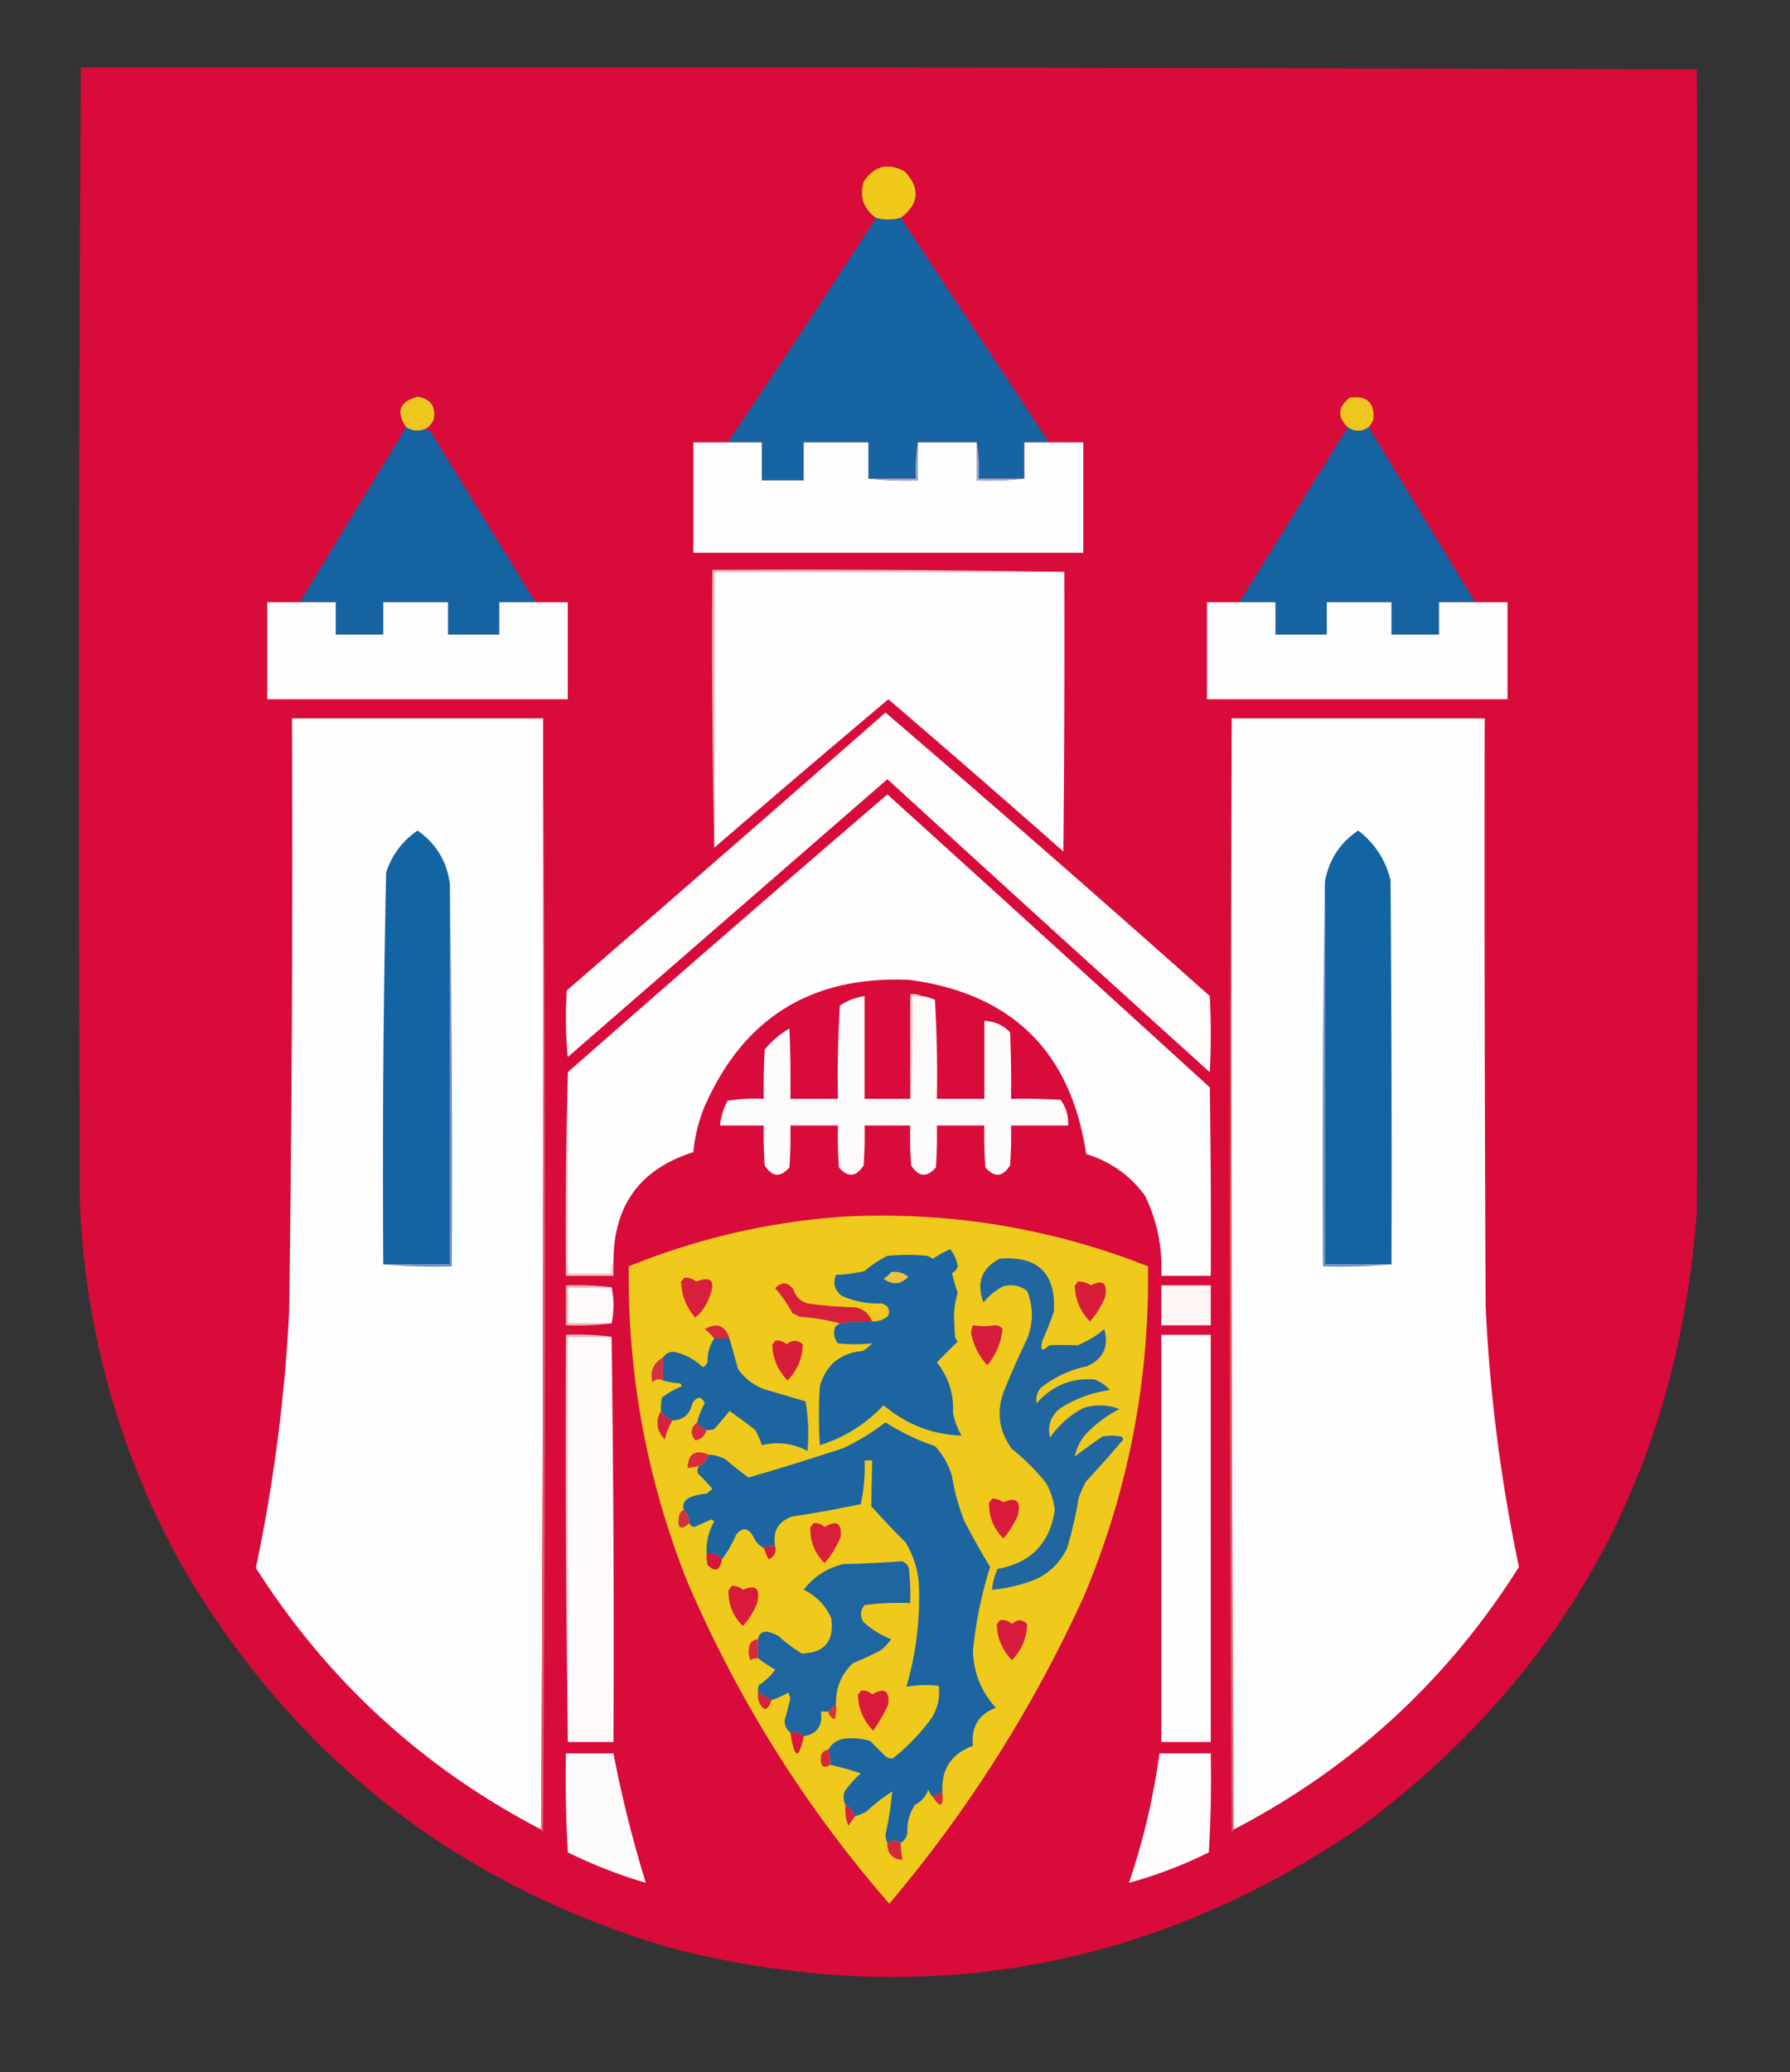 <svg xmlns="http://www.w3.org/2000/svg" width="941" height="1089" style="shape-rendering:geometricPrecision;text-rendering:geometricPrecision;image-rendering:optimizeQuality;fill-rule:evenodd;clip-rule:evenodd"><rect width="100%" height="100%" fill="#333333" stroke="none"/><path style="opacity:.998" fill="#d80b3b" d="M42.5 35.5c283.236-.333 566.403 0 849.5 1 .667 200 .667 400 0 600-9.753 135.225-68.586 243.059-176.5 323.5-110.842 75.63-231.509 96.96-362 64C240.961 991.091 155.128 924.258 96 823.5c-33.089-59.348-51.089-123.015-54-191-.832-199.069-.665-398.069.5-597z"/><path style="opacity:1" fill="#f0c91a" d="M473.5 114.5c-4.348 1.254-8.682 1.254-13 0-6.561-4.657-8.728-10.991-6.5-19 5.447-8.315 12.613-10.148 21.5-5.5 8.443 8.951 7.776 17.118-2 24.5z"/><path style="opacity:1" fill="#1664a1" d="M460.5 114.5c4.318 1.254 8.652 1.254 13 0l78 118h-13v19h-24c.323-6.522-.01-12.855-1-19h-31c-.99 6.145-1.323 12.478-1 19h-25v-19h-34v20h-22v-20h-18a6814.998 6814.998 0 0 0 78-118z"/><path style="opacity:1" fill="#eec620" d="M223.5 225.5c-3.519 1.413-6.853 1.079-10-1-5.501-8.191-3.501-13.524 6-16 6.933 1.099 9.766 5.099 8.5 12-1.025 2.187-2.525 3.854-4.5 5z"/><path style="opacity:1" fill="#eec61f" d="M719.5 224.5c-3.704 2.567-7.371 2.567-11 0-5.558-5.428-5.224-10.594 1-15.5 9.055-1.274 13.222 2.559 12.5 11.5a16.58 16.58 0 0 1-2.5 4z"/><path style="opacity:1" fill="#1663a1" d="M213.5 224.5c3.147 2.079 6.481 2.413 10 1 2.124.531 3.624 1.865 4.5 4 17.844 29.028 35.678 58.028 53.5 87h-19v17h-27v-17h-34v17h-25v-17h-19l56-92zM708.5 224.5c3.629 2.567 7.296 2.567 11 0l56 92h-19v17h-25v-17h-34v17h-27v-17h-19l57-92z"/><path style="opacity:1" fill="#fefdfd" d="M382.5 232.5h18v20h22v-20h34v19c8.484.993 17.151 1.326 26 1v-20h31v20c8.517.326 16.85-.007 25-1v-19h31v58h-205v-58h18z"/><path style="opacity:1" fill="#9aacd1" d="M482.5 232.5v20c-8.849.326-17.516-.007-26-1h25c-.323-6.522.01-12.855 1-19zM513.5 232.5c.99 6.145 1.323 12.478 1 19h24c-8.15.993-16.483 1.326-25 1v-20z"/><path style="opacity:1" fill="#f3bbb5" d="M559.5 300.5h-184v145c-1-47.928-1.333-96.595-1-146a8560.11 8560.11 0 0 1 185 1z"/><path style="opacity:1" fill="#fefefe" d="M559.5 300.5c.167 49.001 0 98.001-.5 147a8482.71 8482.71 0 0 0-92-80 10208.678 10208.678 0 0 0-91.5 78v-145h184z"/><path style="opacity:1" fill="#fefdfd" d="M157.5 316.5h19v17h25v-17h34v17h27v-17h36v51h-158v-51h17zM651.5 316.5h19v17h27v-17h34v17h25v-17h36v51h-158v-51h17z"/><path style="opacity:1" fill="#fefdfc" d="M465.5 374.5a11852.488 11852.488 0 0 1 170.5 149 400.05 400.05 0 0 1 0 40 36816.302 36816.302 0 0 1-169.5-154l-168 146a204.664 204.664 0 0 1-.5-35 35999.097 35999.097 0 0 0 167.5-146z"/><path style="opacity:1" fill="#fefefe" d="M285.5 377.5c.333 194.834 0 389.501-1 584-62.262-32.427-112.262-78.261-150-137.5A861.508 861.508 0 0 0 152 689.5a17186.603 17186.603 0 0 0 1.5-312h132z"/><path style="opacity:1" fill="#e25d62" d="M285.5 377.5a42789.314 42789.314 0 0 1 0 585c-.607-.124-.94-.457-1-1 1-194.499 1.333-389.166 1-584z"/><path style="opacity:1" fill="#e35e62" d="M647.5 377.5c-.333 194.834 0 389.501 1 584-.06.543-.393.876-1 1a42789.314 42789.314 0 0 1 0-585z"/><path style="opacity:1" fill="#fefefe" d="M647.5 377.5h133c-.167 103.001 0 206.001.5 309a855.762 855.762 0 0 0 17.5 137c-37.534 59.533-87.534 105.533-150 138-1-194.499-1.333-389.166-1-584zM322.5 663.5c-.961 1.765-1.295 3.765-1 6h-23v-106a17705.085 17705.085 0 0 1 168-146 58231.237 58231.237 0 0 1 169.5 154c.5 32.998.667 65.998.5 99h-26c.686-14.735-2.147-28.735-8.5-42-7.866-10.77-18.199-18.103-31-22-7.919-53.585-38.752-84.085-92.5-91.5-51.901-2.48-88.068 20.02-108.5 67.5a82.757 82.757 0 0 0-5.5 23c-28.13 8.873-42.13 28.206-42 58z"/><path style="opacity:1" fill="#1264a2" d="M236.5 464.5v200h-35a7216.26 7216.26 0 0 1 1.5-206c3.037-9.2 8.537-16.534 16.5-22 9.735 6.794 15.402 16.128 17 28zM731.5 664.5h-35v-201c2.004-11.5 7.837-20.5 17.5-27 8.659 6.636 14.326 15.303 17 26 .5 67.333.667 134.666.5 202z"/><path style="opacity:1" fill="#658abc" d="M236.5 464.5a10105.8 10105.8 0 0 1 1 201c-12.178.328-24.178-.005-36-1h35v-200z"/><path style="opacity:1" fill="#668abc" d="M696.5 463.5v201h35c-11.822.995-23.822 1.328-36 1a10206.7 10206.7 0 0 1 1-202z"/><path style="opacity:1" fill="#f6ccc7" d="M484.5 523.5h-5a729.55 729.55 0 0 1-1 54v-55c2.235-.295 4.235.039 6 1z"/><path style="opacity:1" fill="#fefbfb" d="M478.5 577.5a729.55 729.55 0 0 0 1-54h5c2.437.256 4.771.923 7 2a676.55 676.55 0 0 1 1 52h25v-41c5.276.221 9.776 2.221 13.5 6 .5 11.662.667 23.329.5 35 8.673-.166 17.34 0 26 .5 2.952 3.968 4.286 8.468 4 13.5h-30c.166 7.008 0 14.008-.5 21-3.962 6.131-8.295 6.464-13 1a242.43 242.43 0 0 1-.5-22h-25c.166 7.341 0 14.674-.5 22-4.705 5.464-9.038 5.131-13-1-.5-6.992-.666-13.992-.5-21h-24c.166 7.008 0 14.008-.5 21-3.962 6.131-8.295 6.464-13 1a242.43 242.43 0 0 1-.5-22h-25c.166 7.341 0 14.674-.5 22-4.705 5.464-9.038 5.131-13-1-.5-6.992-.666-13.992-.5-21h-23a34.505 34.505 0 0 1 4-13 91.123 91.123 0 0 1 19-1c-.166-8.673 0-17.34.5-26 3.747-4.418 8.08-8.084 13-11 .5 12.329.667 24.662.5 37h25a601.227 601.227 0 0 1 1-49 31.059 31.059 0 0 1 13-5v54h24z"/><path style="opacity:1" fill="#f6ccc7" d="M298.5 563.5v106h23c-.295-2.235.039-4.235 1-6v7h-25c-.332-35.837.002-71.504 1-107z"/><path style="opacity:1" fill="#efc91c" d="M441.5 639.5c55.966-3.149 109.966 5.518 162 26 .843 59.952-10.323 117.618-33.5 173-26.795 58.9-60.962 112.9-102.5 162-44.294-50.87-79.794-107.537-106.5-170-20.952-53.051-31.119-108.051-30.5-165 35.723-14.471 72.723-23.137 111-26z"/><path style="opacity:1" fill="#1c65a1" d="M441.5 695.5a105.279 105.279 0 0 1 17-1c3.247.085 6.081-.915 8.5-3 1.042-3.304-.125-5.471-3.5-6.5-7.363.313-14.363-1.02-21-4-3.768-2.965-4.768-6.631-3-11a76.404 76.404 0 0 0 15-2 57.668 57.668 0 0 1 12-8c7-.667 14-.667 21 0l3 1.5a59.043 59.043 0 0 1 9-5c2.103 2.638 3.437 5.638 4 9-.51 1.588-1.51 2.755-3 3.5a73.96 73.96 0 0 0 3 10.5c-1.262 3.813-1.929 7.813-2 12l.5 11c.374.916.874 1.75 1.5 2.5a832.677 832.677 0 0 0-11 11c6.138 7.701 8.971 16.534 8.5 26.5a37.356 37.356 0 0 0 4.5 12c-15.44-.595-29.107-5.928-41-16-9.296 9.902-20.462 16.902-33.5 21a240.38 240.38 0 0 1 0-31c3.258-11.253 10.758-17.42 22.5-18.5a22.755 22.755 0 0 0 5-4 94.288 94.288 0 0 1-18 0c-1.978-2.497-2.478-5.331-1.5-8.5.708-.881 1.542-1.547 2.5-2z"/><path style="opacity:1" fill="#2266a0" d="M525.5 661.5c20.239-1.594 29.739 7.739 28.5 28a205.566 205.566 0 0 1-6 15c-1.328 5.307-.162 6.14 3.5 2.5a171.315 171.315 0 0 1 15 0c5.133-2.067 9.8-4.9 14-8.5 2.546 9.073-.454 15.573-9 19.5-9.13 1.925-17.297 5.758-24.5 11.5-1.885 2.414-2.552 5.081-2 8 8.093-9.299 18.26-13.465 30.5-12.5 3.058 1.218 5.724 3.051 8 5.5-9.369 1.339-18.036 4.506-26 9.5-5.093 4.017-6.926 9.184-5.5 15.5 4.594-6.596 10.427-11.762 17.5-15.5 6.37-1.964 12.703-1.798 19 .5a66.795 66.795 0 0 0-17.5 13c-3.113 3.558-5.113 7.558-6 12a354.469 354.469 0 0 1 14.5-10.5 25.238 25.238 0 0 1 10 0c.457.414.791.914 1 1.5a631.513 631.513 0 0 1-19.5 22 54.224 54.224 0 0 0-4 9 209.314 209.314 0 0 1-6 26c-3.5 7.5-9 13-16.5 16.5a82.793 82.793 0 0 1-23 5.5 33.244 33.244 0 0 1 3-11c17.457-3.124 27.457-13.457 30-31a38.348 38.348 0 0 0-4.5-14 114.848 114.848 0 0 0-18-18c-7.021-9.545-8.354-19.878-4-31a486.372 486.372 0 0 1 12-27c3.251-8.386 3.251-16.719 0-25-3.681-2.86-7.848-3.693-12.5-2.5-4.079 2.075-7.579 4.908-10.5 8.5-3.848-10.28-1.015-17.947 8.5-23z"/><path style="opacity:1" fill="#eac63f" d="M468.5 668.5c3.393-.438 6.393.395 9 2.5-4.057 4.177-8.39 4.511-13 1 1.593-.949 2.926-2.115 4-3.5z"/><path style="opacity:1" fill="#d9203b" d="M359.5 671.5c2.454-.179 4.621.487 6.5 2 7.978-3.013 10.312-.346 7 8-1.556 4.376-4.056 8.042-7.5 11-4.763-5.513-7.263-11.847-7.5-19 .717-.544 1.217-1.211 1.5-2z"/><path style="opacity:1" fill="#d81d3b" d="M566.5 673.5c2.549-.113 4.882.554 7 2 6.304-3.212 8.804-1.212 7.5 6-1.914 4.835-4.581 9.169-8 13-5.176-5.344-7.843-11.677-8-19 .717-.544 1.217-1.211 1.5-2z"/><path style="opacity:1" fill="#d71f3c" d="M458.5 694.5c-5.703-.125-11.37.208-17 1-6.736-1.817-13.736-2.984-21-3.5l-4-2a69.244 69.244 0 0 0-9-13c3.401-3.483 6.567-3.316 9.5.5 1.167 3.833 3.667 6.333 7.5 7.5a194.104 194.104 0 0 0 25 2c4.387.891 7.387 3.391 9 7.5z"/><path style="opacity:1" fill="#f2b2ac" d="M321.5 676.5h-23v19h23c-7.816.992-15.816 1.326-24 1v-21c8.184-.326 16.184.008 24 1z"/><path style="opacity:1" fill="#fefafa" d="M321.5 676.5a45.636 45.636 0 0 1 0 19h-23v-19h23z"/><path style="opacity:1" fill="#fef5f4" d="M610.5 675.5h26v21h-26v-21z"/><path style="opacity:1" fill="#d5293e" d="M383.5 703.5h-8a26.396 26.396 0 0 0-5-5c6.385-3.64 10.719-1.973 13 5z"/><path style="opacity:1" fill="#d81c3b" d="M511.5 696.5c3.892.631 7.725.631 11.5 0 1.711-.061 3.044.606 4 2-.7 7.077-3.367 13.411-8 19-4.426-4.851-7.259-10.518-8.5-17a12.624 12.624 0 0 1 1-4z"/><path style="opacity:1" fill="#f6cac4" d="M321.5 702.5h-23v213a11447.537 11447.537 0 0 1-1-214c8.184-.326 16.184.008 24 1z"/><path style="opacity:1" fill="#fefafa" d="M321.5 702.5c.999 70.831 1.333 141.831 1 213h-24v-213h23z"/><path style="opacity:1" fill="#fefefe" d="M610.5 701.5h26v214h-26v-214z"/><path style="opacity:1" fill="#1d65a1" d="M375.5 703.5h8c1.49 5.097 2.99 10.43 4.5 16 3.426 4.806 7.926 8.306 13.5 10.5l22 6.5a104.519 104.519 0 0 1 1 26c-7.623-3.969-15.623-4.969-24-3a41.002 41.002 0 0 0-3.5-8 311.572 311.572 0 0 0-13.5-10 194.083 194.083 0 0 1-8 9.5 8.43 8.43 0 0 1-4 .5c-2.249-.58-3.915-1.913-5-4a37.718 37.718 0 0 1 4-10c-1.795-3.843-3.962-3.843-6.5 0-1.295 5.808-4.795 8.808-10.5 9-2.609-.943-4.609-2.61-6-5-.163-2.357.003-4.69.5-7a44.948 44.948 0 0 1 10.5-6 3.647 3.647 0 0 0-1-1.5c-3.195-.181-6.195-.681-9-1.5v-12c1.907-2.832 4.573-3.666 8-2.5 4.955 1.476 9.288 3.976 13 7.5 1.299-.59 2.132-1.59 2.5-3-.123-4.508 1.044-8.508 3.5-12z"/><path style="opacity:1" fill="#d81d3b" d="M407.5 704.5c2.327-.253 4.327.414 6 2 2.951-2.468 5.784-2.468 8.5 0-.157 7.323-2.824 13.656-8 19-5.186-5.361-7.853-11.694-8-19 .717-.544 1.217-1.211 1.5-2z"/><path style="opacity:1" fill="#d03444" d="M348.5 713.5v12c-1.967-1.132-3.8-.799-5.5 1-1.45-5.762.383-10.095 5.5-13z"/><path style="opacity:1" fill="#d8223c" d="M347.5 741.5c1.391 2.39 3.391 4.057 6 5-1.907 3.043-3.24 6.376-4 10-4.37-4.627-5.036-9.627-2-15z"/><path style="opacity:1" fill="#d92c3c" d="M366.5 747.5c1.085 2.087 2.751 3.42 5 4-.995 3.172-2.995 5.005-6 5.5-2.81-3.568-2.477-6.734 1-9.5z"/><path style="opacity:1" fill="#1c65a1" d="M495.5 942.5c-2.198-.38-3.865.287-5 2-1.058-1.1-1.892-2.434-2.5-4-1.274 3.606-3.607 6.273-7 8-2.96 4.493-4.293 9.493-4 15-.549 2.26-1.716 3.926-3.5 5-2.333-1.333-4.667-1.333-7 0-.658-1.293-.992-2.793-1-4.5a150.136 150.136 0 0 0 3.5-22.5 102.355 102.355 0 0 0-13.5 10.5 23.423 23.423 0 0 1-6 2.5c-.943-2.609-2.61-4.609-5-6-1.129-2.128-1.296-4.461-.5-7a57.217 57.217 0 0 1 8.5-9.5 145.645 145.645 0 0 0-16-4.5 24.93 24.93 0 0 0-1-8c1.461-2.755 3.795-4.588 7-5.5 5.089-.826 10.089-.492 15 1l8 8c1.259.982 2.592 1.315 4 1 6.5-5.167 12.333-11 17.5-17.5 5.221-5.991 7.388-12.825 6.5-20.5a56.723 56.723 0 0 0-17 .5c5.21-17.973 7.377-36.307 6.5-55-.735-7.537-3.068-14.537-7-21a384.917 384.917 0 0 1-18-19c.165-7.979.331-15.979.5-24h-4a91.389 91.389 0 0 1-2 23 665.08 665.08 0 0 1-36 6.5c-7.427 2.594-10.427 7.761-9 15.5-2.121-.175-4.121.159-6 1-2.488-1.24-4.321-3.24-5.5-6-2.689-4.693-5.689-5.027-9-1-2.022 4.723-4.522 9.057-7.5 13-2.045-2.484-4.712-3.484-8-3-.381-5.902.952-11.569 4-17l-1.5-1-9 4c-1.301-.139-2.134-.805-2.5-2-.188-2.706-1.188-5.039-3-7-.874-2.731.126-4.898 3-6.5a29.927 29.927 0 0 1 9-2l3-2.5a84.853 84.853 0 0 0-7.5-8c-.579-1.428-.412-2.762.5-4 2.607-1.212 4.274-3.212 5-6 3.188.118 6.188.951 9 2.5a157.71 157.71 0 0 0 12 9.5 1406.88 1406.88 0 0 0 50-15.5 123.16 123.16 0 0 0 22-13.5 118.17 118.17 0 0 0 26 12.5c4.302 4.604 7.302 9.937 9 16a111.698 111.698 0 0 0 6.5 23.5 415.646 415.646 0 0 0 13.5 24 214.816 214.816 0 0 0-9 44c.28 11.512 4.28 21.512 12 30-9.105 3.536-13.105 10.203-12 20-11.648 4.296-16.981 12.629-16 25z"/><path style="opacity:1" fill="#d82d3d" d="M372.5 764.5c-.726 2.788-2.393 4.788-5 6l-6 1c.256-7.58 3.922-9.913 11-7z"/><path style="opacity:1" fill="#d81b3b" d="M521.5 787.5c2.177.086 4.177.753 6 2 6.868-2.977 9.368-.644 7.5 7-1.941 4.422-4.441 8.422-7.5 12-5.299-5.26-7.799-11.593-7.5-19 .717-.544 1.217-1.211 1.5-2z"/><path style="opacity:1" fill="#d6313f" d="M359.5 793.5c1.812 1.961 2.812 4.294 3 7-4.806 4.075-6.639 2.742-5.5-4 .377-1.442 1.21-2.442 2.5-3z"/><path style="opacity:1" fill="#d9203b" d="M427.5 800.5c2.327-.253 4.327.414 6 2 6.188-3.747 9.021-2.08 8.5 5-2.094 5.202-4.928 9.869-8.5 14-5.309-5.276-7.809-11.609-7.5-19 .717-.544 1.217-1.211 1.5-2z"/><path style="opacity:1" fill="#d81c3b" d="M407.5 812.5c.711 3.364-.456 5.697-3.5 7a69.385 69.385 0 0 1-2.5-6c1.879-.841 3.879-1.175 6-1z"/><path style="opacity:1" fill="#d7163c" d="M371.5 816.5c3.288-.484 5.955.516 8 3-1.016 5.946-3.516 6.946-7.5 3a18.453 18.453 0 0 1-.5-6z"/><path style="opacity:1" fill="#1f65a0" d="m439.5 895.5-4 4h-4c1.168 7.355-1.832 11.688-9 13-1.938-1.663-4.272-2.329-7-2-2.109-1.622-3.109-3.788-3-6.5a226.956 226.956 0 0 0 3-11.5l-1-3a53.085 53.085 0 0 1-9 4 36.077 36.077 0 0 0-7-4 8.43 8.43 0 0 1 .5-4c3.394-2.106 6.228-4.773 8.5-8a94.956 94.956 0 0 1-9-6v-10c.384-2.55 1.884-3.883 4.5-4a18.091 18.091 0 0 1 6.5 2.5 78.664 78.664 0 0 0 12 9c11.935-.281 17.102-6.447 15.5-18.5-2.971-6.804-7.804-11.804-14.5-15 5.33-7.004 12.33-11.504 21-13.5a567.781 567.781 0 0 0 30.5-1.5c2.76.932 4.093 2.932 4 6 .499 5.323.666 10.656.5 16a144.841 144.841 0 0 0-24 1c-2.318 2.916-2.484 5.916-.5 9a46.685 46.685 0 0 0 14.5 9 38.929 38.929 0 0 1-5 5.5 154.002 154.002 0 0 1-15 7c-6.21 5.789-9.21 12.956-9 21.5z"/><path style="opacity:1" fill="#d81b3b" d="M384.5 833.5c2.327-.253 4.327.414 6 2 6.868-2.977 9.368-.644 7.5 7-1.763 4.541-4.263 8.541-7.5 12-5.309-5.276-7.809-11.609-7.5-19 .717-.544 1.217-1.211 1.5-2z"/><path style="opacity:1" fill="#d81c3b" d="M525.5 851.5c2.544-.396 4.711.271 6.5 2 2.667-2.667 5.333-2.667 8 0-.24 7.276-2.907 13.61-8 19-5.176-5.344-7.843-11.677-8-19 .717-.544 1.217-1.211 1.5-2z"/><path style="opacity:1" fill="#d82a3c" d="M398.5 861.5v10a6.846 6.846 0 0 0-4 1c-1.248-3.006-1.248-6.006 0-9 1.077-1.205 2.41-1.872 4-2z"/><path style="opacity:1" fill="#d81b3b" d="M452.5 888.5c2.327-.253 4.327.414 6 2 6.27-3.747 9.103-2.08 8.5 5a72.4 72.4 0 0 1-8 14c-5.186-5.361-7.853-11.694-8-19 .717-.544 1.217-1.211 1.5-2z"/><path style="opacity:1" fill="#d5223e" d="M398.5 889.5a36.077 36.077 0 0 1 7 4c-1.815 5.75-3.981 6.084-6.5 1a12.93 12.93 0 0 1-.5-5z"/><path style="opacity:1" fill="#d6343f" d="M439.5 895.5a32.462 32.462 0 0 1-.5 8c-2.071-.603-3.238-1.936-3.5-4l4-4z"/><path style="opacity:1" fill="#d8173b" d="M415.5 910.5c2.728-.329 5.062.337 7 2-2.58 12.594-4.913 11.928-7-2z"/><path style="opacity:1" fill="#d62c3e" d="M435.5 919.5a24.93 24.93 0 0 1 1 8c-3.348 1.999-5.015.999-5-3-.119-2.877 1.214-4.544 4-5z"/><path style="opacity:1" fill="#fefbfb" d="M297.5 921.5h25a633.49 633.49 0 0 0 17 68 255.806 255.806 0 0 1-41-16 676.55 676.55 0 0 1-1-52z"/><path style="opacity:1" fill="#fefcfc" d="M609.5 921.5h27a676.55 676.55 0 0 1-1 52c-13.734 6.788-27.734 12.122-42 16a360.041 360.041 0 0 0 16-68z"/><path style="opacity:1" fill="#d52a3f" d="M495.5 942.5c.427 7.195-1.24 7.862-5 2 1.135-1.713 2.802-2.38 5-2z"/><path style="opacity:1" fill="#d7223d" d="M444.5 948.5c2.39 1.391 4.057 3.391 5 6a701.656 701.656 0 0 0-3.5 5c-1.415-3.458-1.915-7.125-1.5-11z"/><path style="opacity:1" fill="#d8293c" d="M473.5 968.5a41.73 41.73 0 0 0 1 9c-5.473-.474-8.14-3.474-8-9 2.333-1.333 4.667-1.333 7 0z"/></svg>
